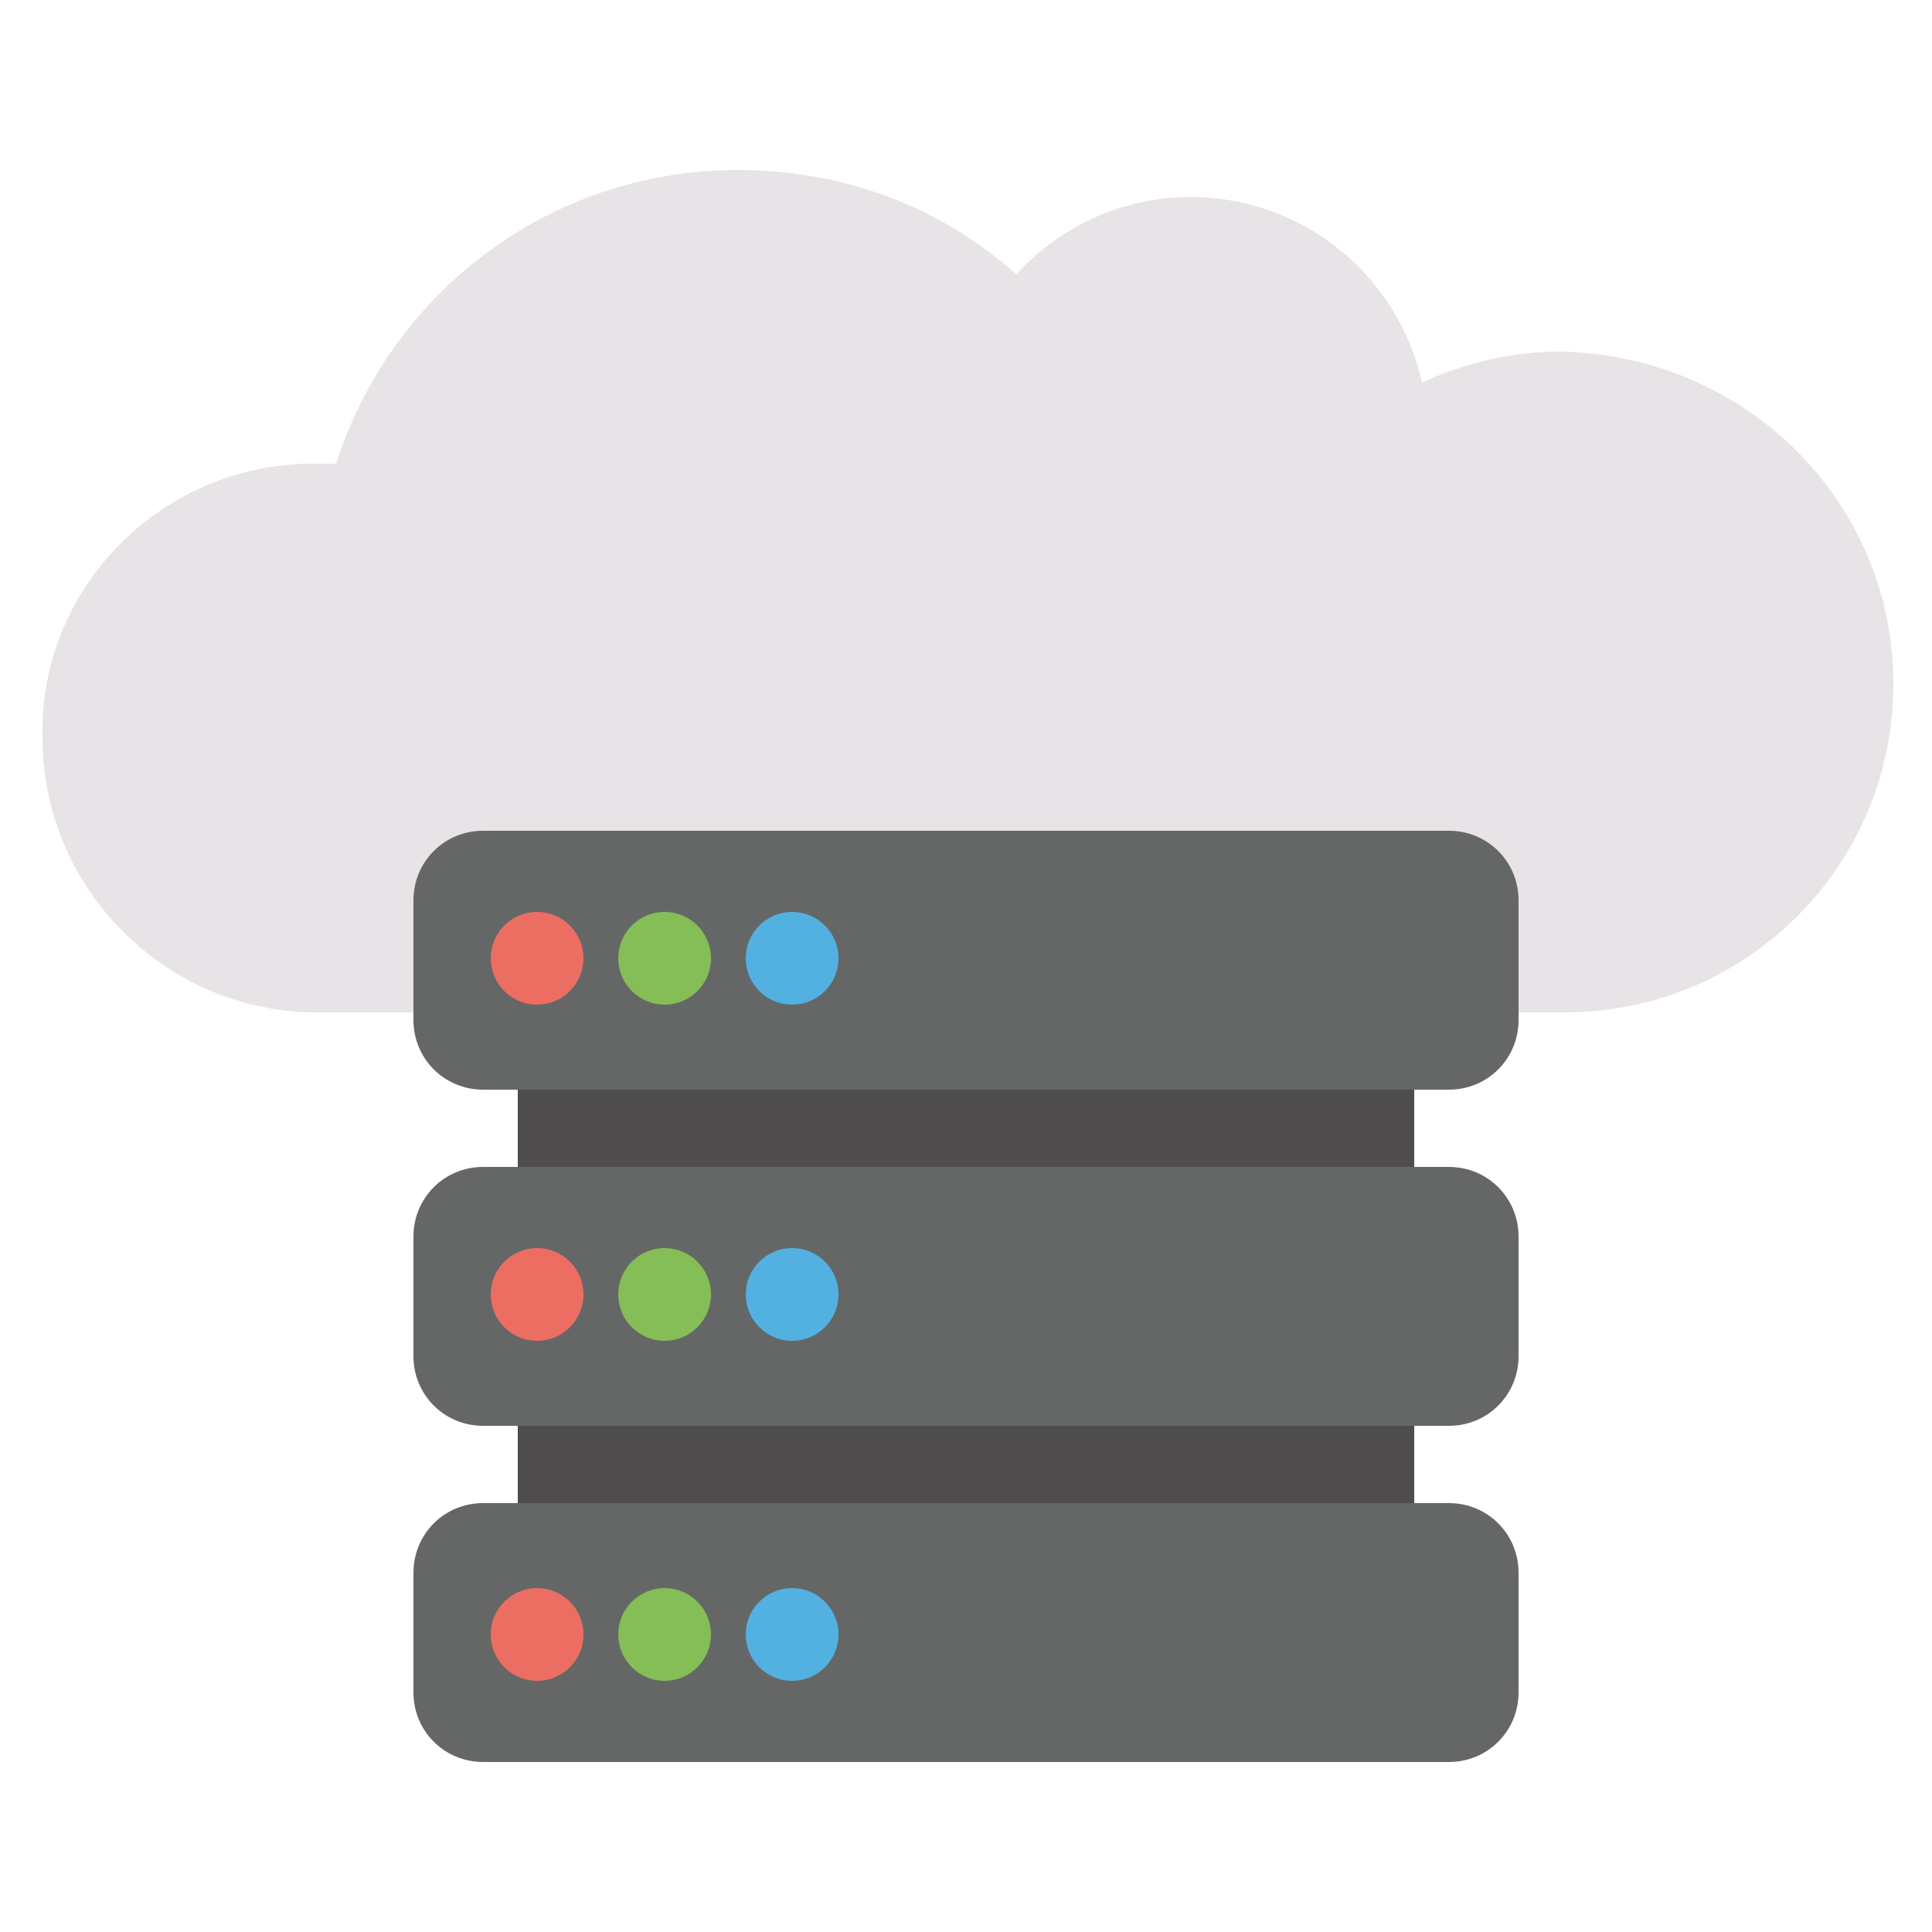 <?xml version="1.0" encoding="utf-8"?>
<svg version="1.1" id="Layer_1" xmlns="http://www.w3.org/2000/svg" x="0px" y="0px"
	 viewBox="0 0 50 50" style="enable-background:new 0 0 50 50;" xml:space="preserve">
<style type="text/css">
	.st0{fill:#E7E3E6;}
	.st1{fill:#656766;}
	.st2{fill:#EC6E62;}
	.st3{fill:#85BD57;}
	.st4{fill:#53B1E2;}
	.st5{fill:#4E4C4D;}
</style>
<g>
	<path class="st0" d="M49,17.7c0,4.7-3.8,8.5-8.5,8.5c-4.7,0-30.5,0-32.3,0c-3.9,0-7.1-3.2-7.1-7.1C1,15.2,4.2,12,8.1,12
		c0.2,0,0.4,0,0.6,0c1.4-4.4,5.5-7.6,10.4-7.6c2.8,0,5.3,1,7.2,2.7c1.1-1.2,2.7-2,4.5-2c3,0,5.4,2.1,6,4.8c1.1-0.5,2.3-0.8,3.6-0.8
		C45.2,9.2,49,13,49,17.7z"/>
	<g>
		<path class="st1" d="M37.5,21.5h-25c-1,0-1.8,0.8-1.8,1.8v3.1c0,1,0.8,1.8,1.8,1.8h25c1,0,1.8-0.8,1.8-1.8v-3.1
			C39.3,22.3,38.5,21.5,37.5,21.5z"/>
		<g>
			<circle class="st2" cx="13.9" cy="24.8" r="1.2"/>
			<circle class="st3" cx="17.2" cy="24.8" r="1.2"/>
			<circle class="st4" cx="20.5" cy="24.8" r="1.2"/>
		</g>
		<path class="st1" d="M37.5,30.2h-25c-1,0-1.8,0.8-1.8,1.8v3.1c0,1,0.8,1.8,1.8,1.8h25c1,0,1.8-0.8,1.8-1.8V32
			C39.3,31,38.5,30.2,37.5,30.2z"/>
		<g>
			<circle class="st2" cx="13.9" cy="33.5" r="1.2"/>
			<circle class="st3" cx="17.2" cy="33.5" r="1.2"/>
			<circle class="st4" cx="20.5" cy="33.5" r="1.2"/>
		</g>
		<rect x="13.4" y="28.2" class="st5" width="23.2" height="2"/>
		<path class="st1" d="M37.5,38.9h-25c-1,0-1.8,0.8-1.8,1.8v3.1c0,1,0.8,1.8,1.8,1.8h25c1,0,1.8-0.8,1.8-1.8v-3.1
			C39.3,39.7,38.5,38.9,37.5,38.9z"/>
		<g>
			<circle class="st2" cx="13.9" cy="42.3" r="1.2"/>
			<circle class="st3" cx="17.2" cy="42.3" r="1.2"/>
			<circle class="st4" cx="20.5" cy="42.3" r="1.2"/>
		</g>
		<rect x="13.4" y="36.9" class="st5" width="23.2" height="2"/>
	</g>
</g>
</svg>
